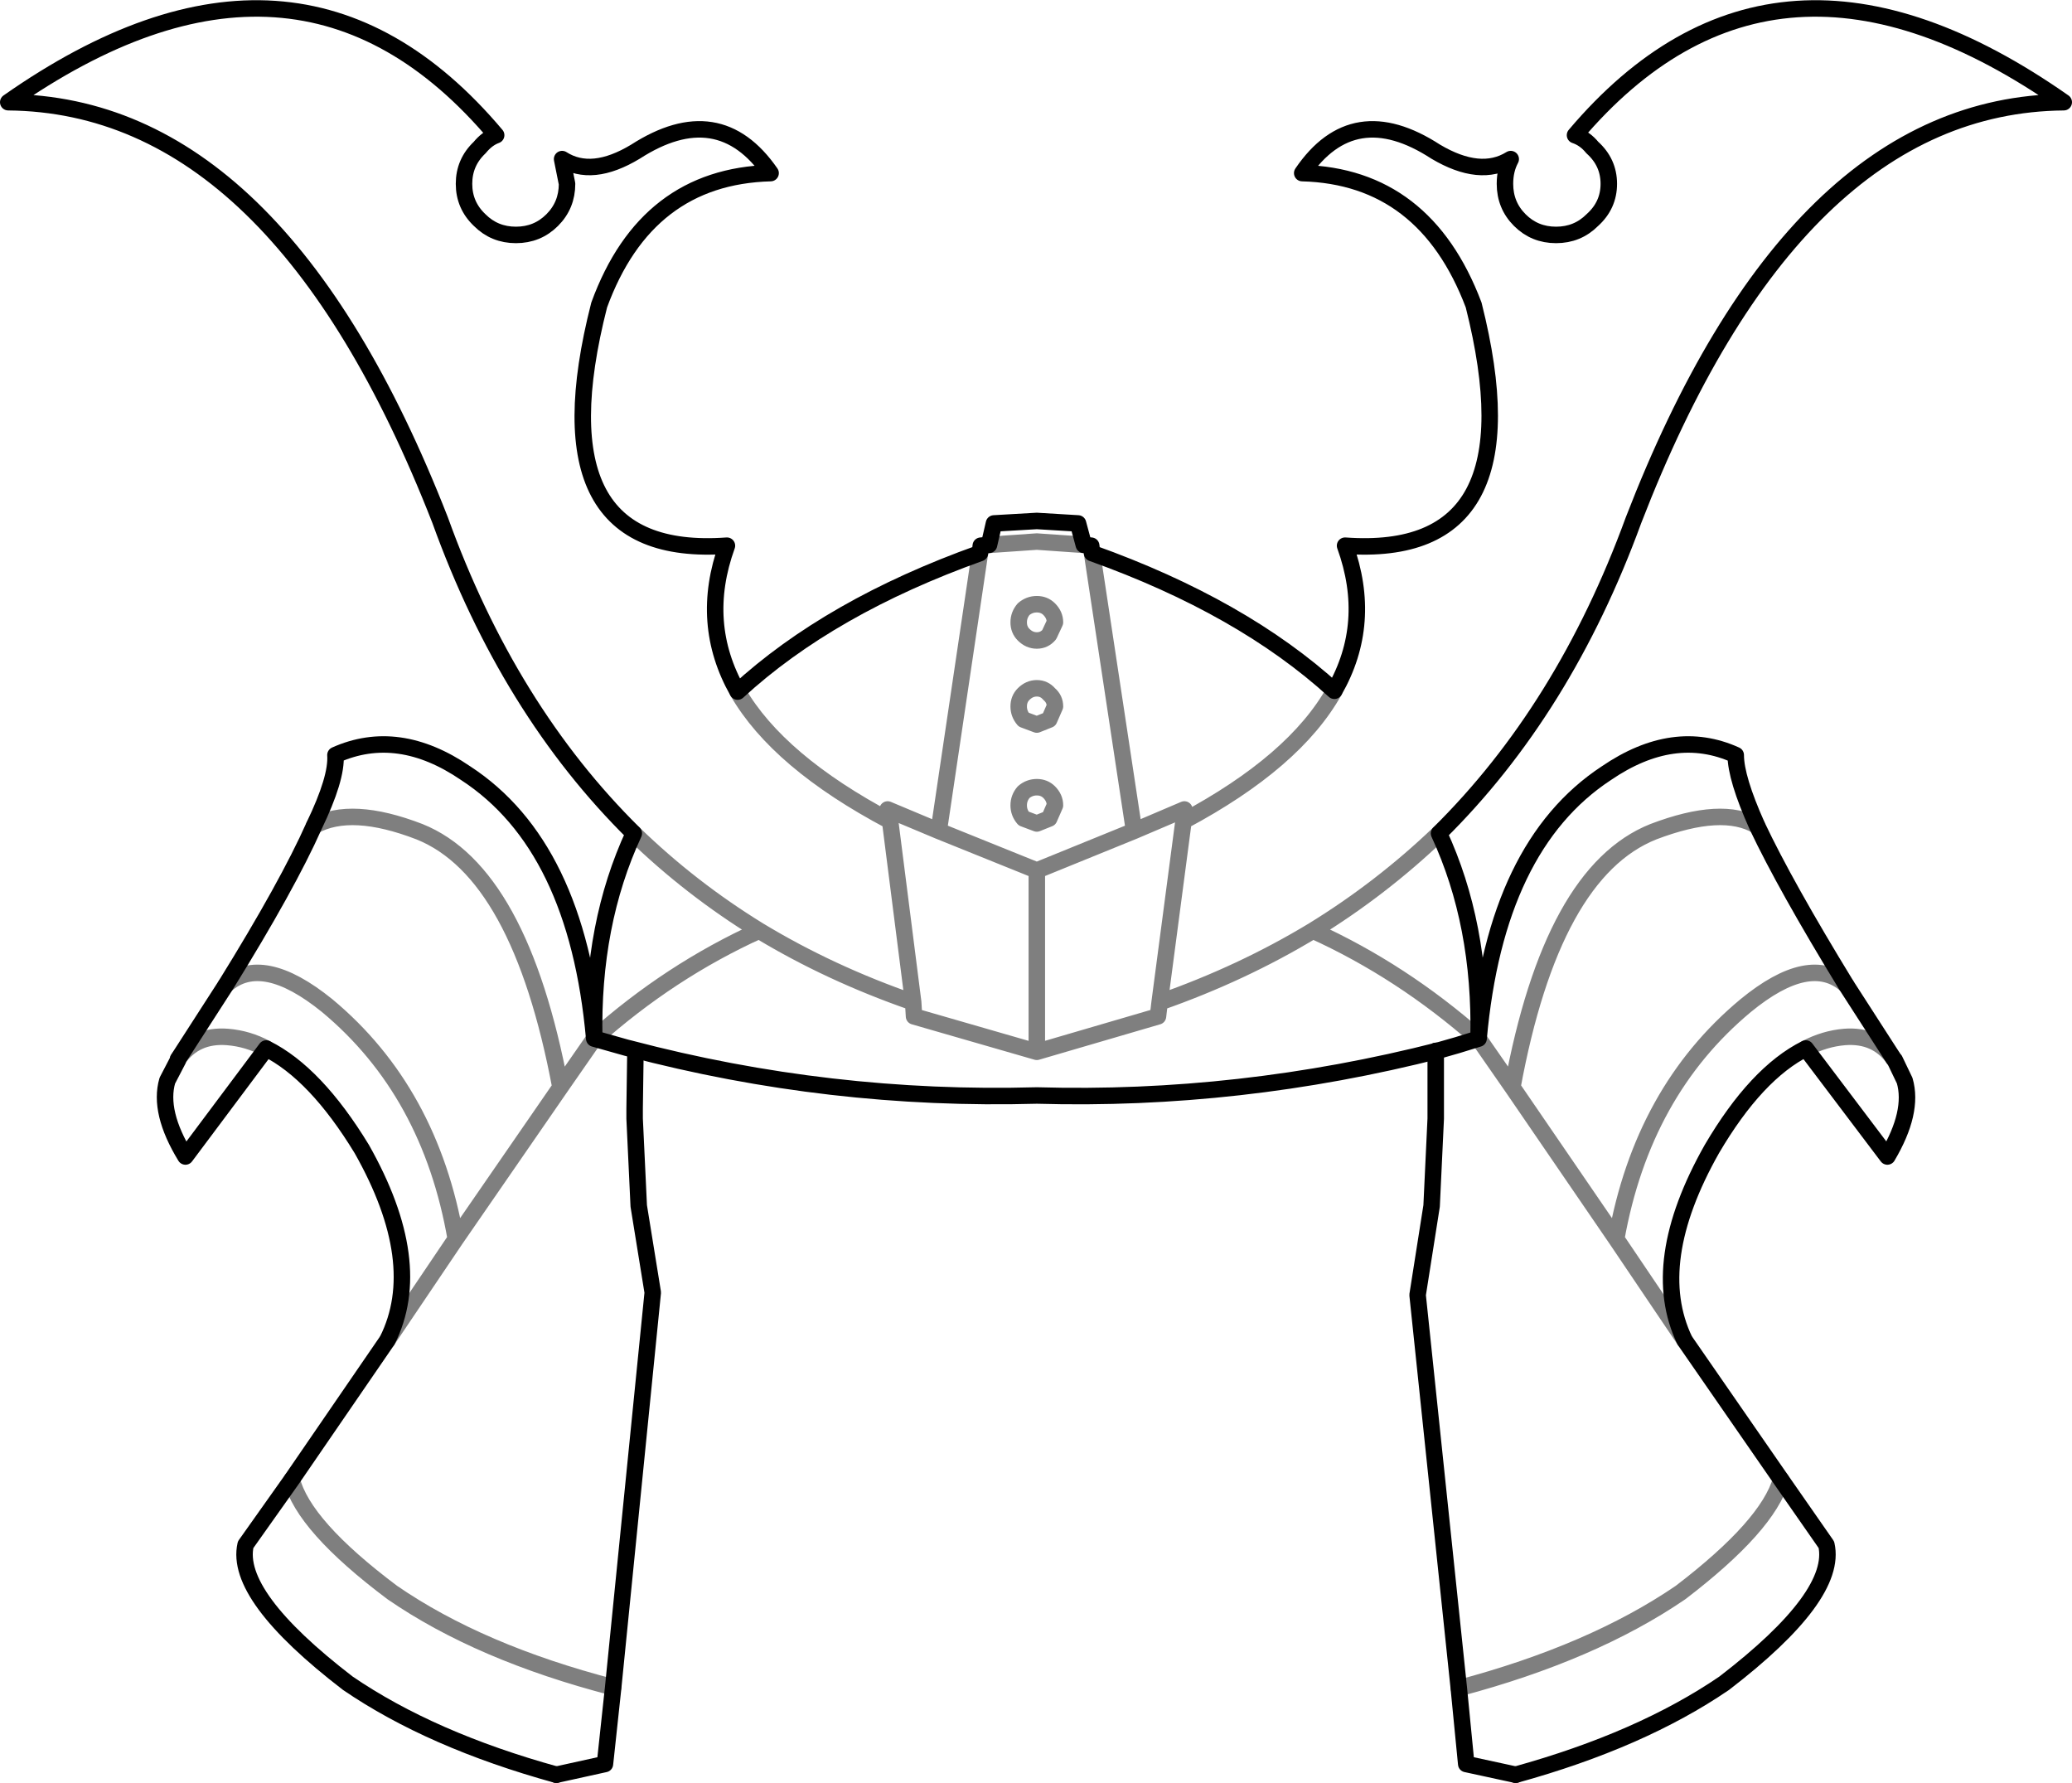 <?xml version="1.0" encoding="UTF-8" standalone="no"?>
<svg xmlns:xlink="http://www.w3.org/1999/xlink" height="108.15px" width="125.7px" xmlns="http://www.w3.org/2000/svg">
  <g transform="matrix(1.0, 0.0, 0.0, 1.0, -337.1, -64.55)">
    <path d="M370.85 172.2 Q363.25 170.1 358.2 166.65 351.3 161.35 352.0 158.25 L354.8 154.3 360.6 145.85 Q362.95 141.15 359.05 134.25 356.25 129.65 353.25 128.15 L348.35 134.7 Q346.7 132.0 347.25 130.1 L347.9 128.85 347.9 128.8 350.8 124.3 Q354.55 118.25 356.15 114.65 357.55 111.75 357.45 110.35 361.25 108.65 365.35 111.45 372.1 115.85 373.15 127.55 373.0 120.6 375.55 115.1 367.95 107.6 363.8 96.1 353.95 70.9 337.6 70.75 355.15 58.45 367.2 72.75 366.65 72.95 366.2 73.5 365.25 74.4 365.25 75.7 365.25 77.0 366.2 77.9 367.1 78.8 368.4 78.8 369.7 78.8 370.6 77.9 371.5 77.0 371.5 75.7 L371.2 74.2 Q373.0 75.35 375.65 73.75 380.7 70.5 383.85 75.05 376.3 75.25 373.45 83.05 369.5 98.5 381.2 97.65 379.5 102.35 381.85 106.5 387.45 101.35 396.55 98.1 L396.6 97.65 397.1 97.6 397.4 96.3 400.0 96.15 402.5 96.3 402.85 97.6 403.3 97.65 403.35 98.1 Q412.45 101.35 418.05 106.45 420.4 102.35 418.7 97.65 430.4 98.5 426.5 83.05 423.55 75.25 416.1 75.05 419.2 70.5 424.2 73.75 426.9 75.35 428.75 74.2 428.4 74.85 428.4 75.7 428.4 77.0 429.3 77.9 430.2 78.8 431.5 78.8 432.8 78.8 433.7 77.9 434.7 77.0 434.7 75.7 434.7 74.4 433.7 73.5 433.25 72.95 432.65 72.75 444.75 58.45 462.3 70.75 445.95 70.9 436.2 96.1 432.0 107.6 424.4 115.1 426.95 120.6 426.8 127.55 427.85 115.85 434.55 111.45 438.65 108.65 442.4 110.35 442.4 111.75 443.7 114.65 445.4 118.25 449.1 124.3 L452.0 128.8 452.05 128.85 452.65 130.1 Q453.2 132.0 451.6 134.7 L446.65 128.15 Q443.65 129.65 440.95 134.25 437.05 141.15 439.3 145.85 L445.15 154.3 447.9 158.25 Q448.6 161.35 441.7 166.65 436.65 170.1 429.05 172.2 M424.2 128.3 L424.45 128.25 Q412.3 131.35 400.0 131.0 387.45 131.35 375.3 128.15 L375.65 128.3 M373.15 127.55 L375.1 128.1 375.3 128.15 M426.8 127.55 L425.5 127.95 424.45 128.25" fill="none" stroke="#000000" stroke-linecap="round" stroke-linejoin="round" stroke-width="1.0"/>
    <path d="M429.05 172.2 L426.05 171.55 425.6 166.95 423.1 143.1 423.95 137.7 424.2 132.4 424.2 132.1 424.2 131.8 424.2 128.3 M375.65 128.3 L375.6 131.8 375.6 132.1 375.6 132.4 375.85 137.7 376.7 142.95 374.3 166.9 373.8 171.55 370.85 172.2" fill="none" stroke="#000000" stroke-linecap="round" stroke-linejoin="round" stroke-width="1.0"/>
    <path d="M402.85 97.6 L400.0 97.4 397.1 97.6 M400.75 101.5 Q401.1 101.85 401.1 102.3 L400.75 103.05 Q400.45 103.4 400.0 103.4 399.55 103.4 399.2 103.05 398.9 102.75 398.9 102.3 398.9 101.85 399.2 101.5 399.55 101.2 400.0 101.2 400.45 101.2 400.75 101.5 M399.2 106.65 Q399.55 106.3 400.0 106.3 400.45 106.3 400.75 106.65 401.1 106.95 401.1 107.4 L400.75 108.2 400.0 108.5 399.2 108.2 Q398.9 107.85 398.9 107.4 398.9 106.95 399.2 106.65 M381.85 106.5 Q384.3 110.75 391.1 114.35 L390.95 113.65 394.05 114.95 396.55 98.1 M401.1 113.4 L400.75 114.2 400.0 114.5 399.2 114.2 Q398.9 113.85 398.9 113.4 398.9 112.95 399.2 112.6 399.55 112.3 400.0 112.3 400.45 112.3 400.75 112.6 401.1 112.95 401.1 113.4 M391.1 114.35 L392.5 125.35 392.55 126.2 400.0 128.35 400.0 117.35 394.05 114.95 M373.15 127.55 Q377.75 123.45 383.15 121.0 379.0 118.45 375.55 115.1 M356.15 114.65 Q358.4 113.4 362.55 115.0 368.65 117.45 371.1 130.5 L373.15 127.55 M350.8 124.3 Q353.0 122.35 356.95 125.55 363.2 130.75 364.75 139.7 L371.1 130.5 M392.5 125.35 Q387.45 123.6 383.15 121.0 M347.9 128.8 Q348.95 127.3 350.9 127.45 352.15 127.55 353.25 128.15 M374.3 166.9 Q366.2 164.8 360.9 161.15 355.5 157.1 354.8 154.3 M360.6 145.85 L364.75 139.7 M446.65 128.15 Q447.8 127.55 449.0 127.45 450.95 127.3 452.0 128.8 M426.8 127.55 L428.85 130.5 Q431.25 117.45 437.4 115.0 441.6 113.4 443.7 114.65 M403.35 98.1 L405.9 114.95 408.95 113.65 408.9 114.35 Q415.65 110.75 418.05 106.45 M424.4 115.1 Q420.9 118.45 416.75 121.0 422.15 123.45 426.8 127.55 M400.0 128.35 L407.35 126.2 407.45 125.35 408.9 114.35 M449.1 124.3 Q446.9 122.35 443.0 125.55 436.75 130.75 435.15 139.7 L439.3 145.85 M435.15 139.7 L428.85 130.5 M416.75 121.0 Q412.45 123.6 407.45 125.35 M445.15 154.3 Q444.35 157.1 439.05 161.15 433.7 164.8 425.6 166.95 M405.9 114.95 L400.0 117.35" fill="none" stroke="#000000" stroke-linecap="round" stroke-linejoin="round" stroke-opacity="0.502" stroke-width="1.0"/>
  </g>
</svg>
